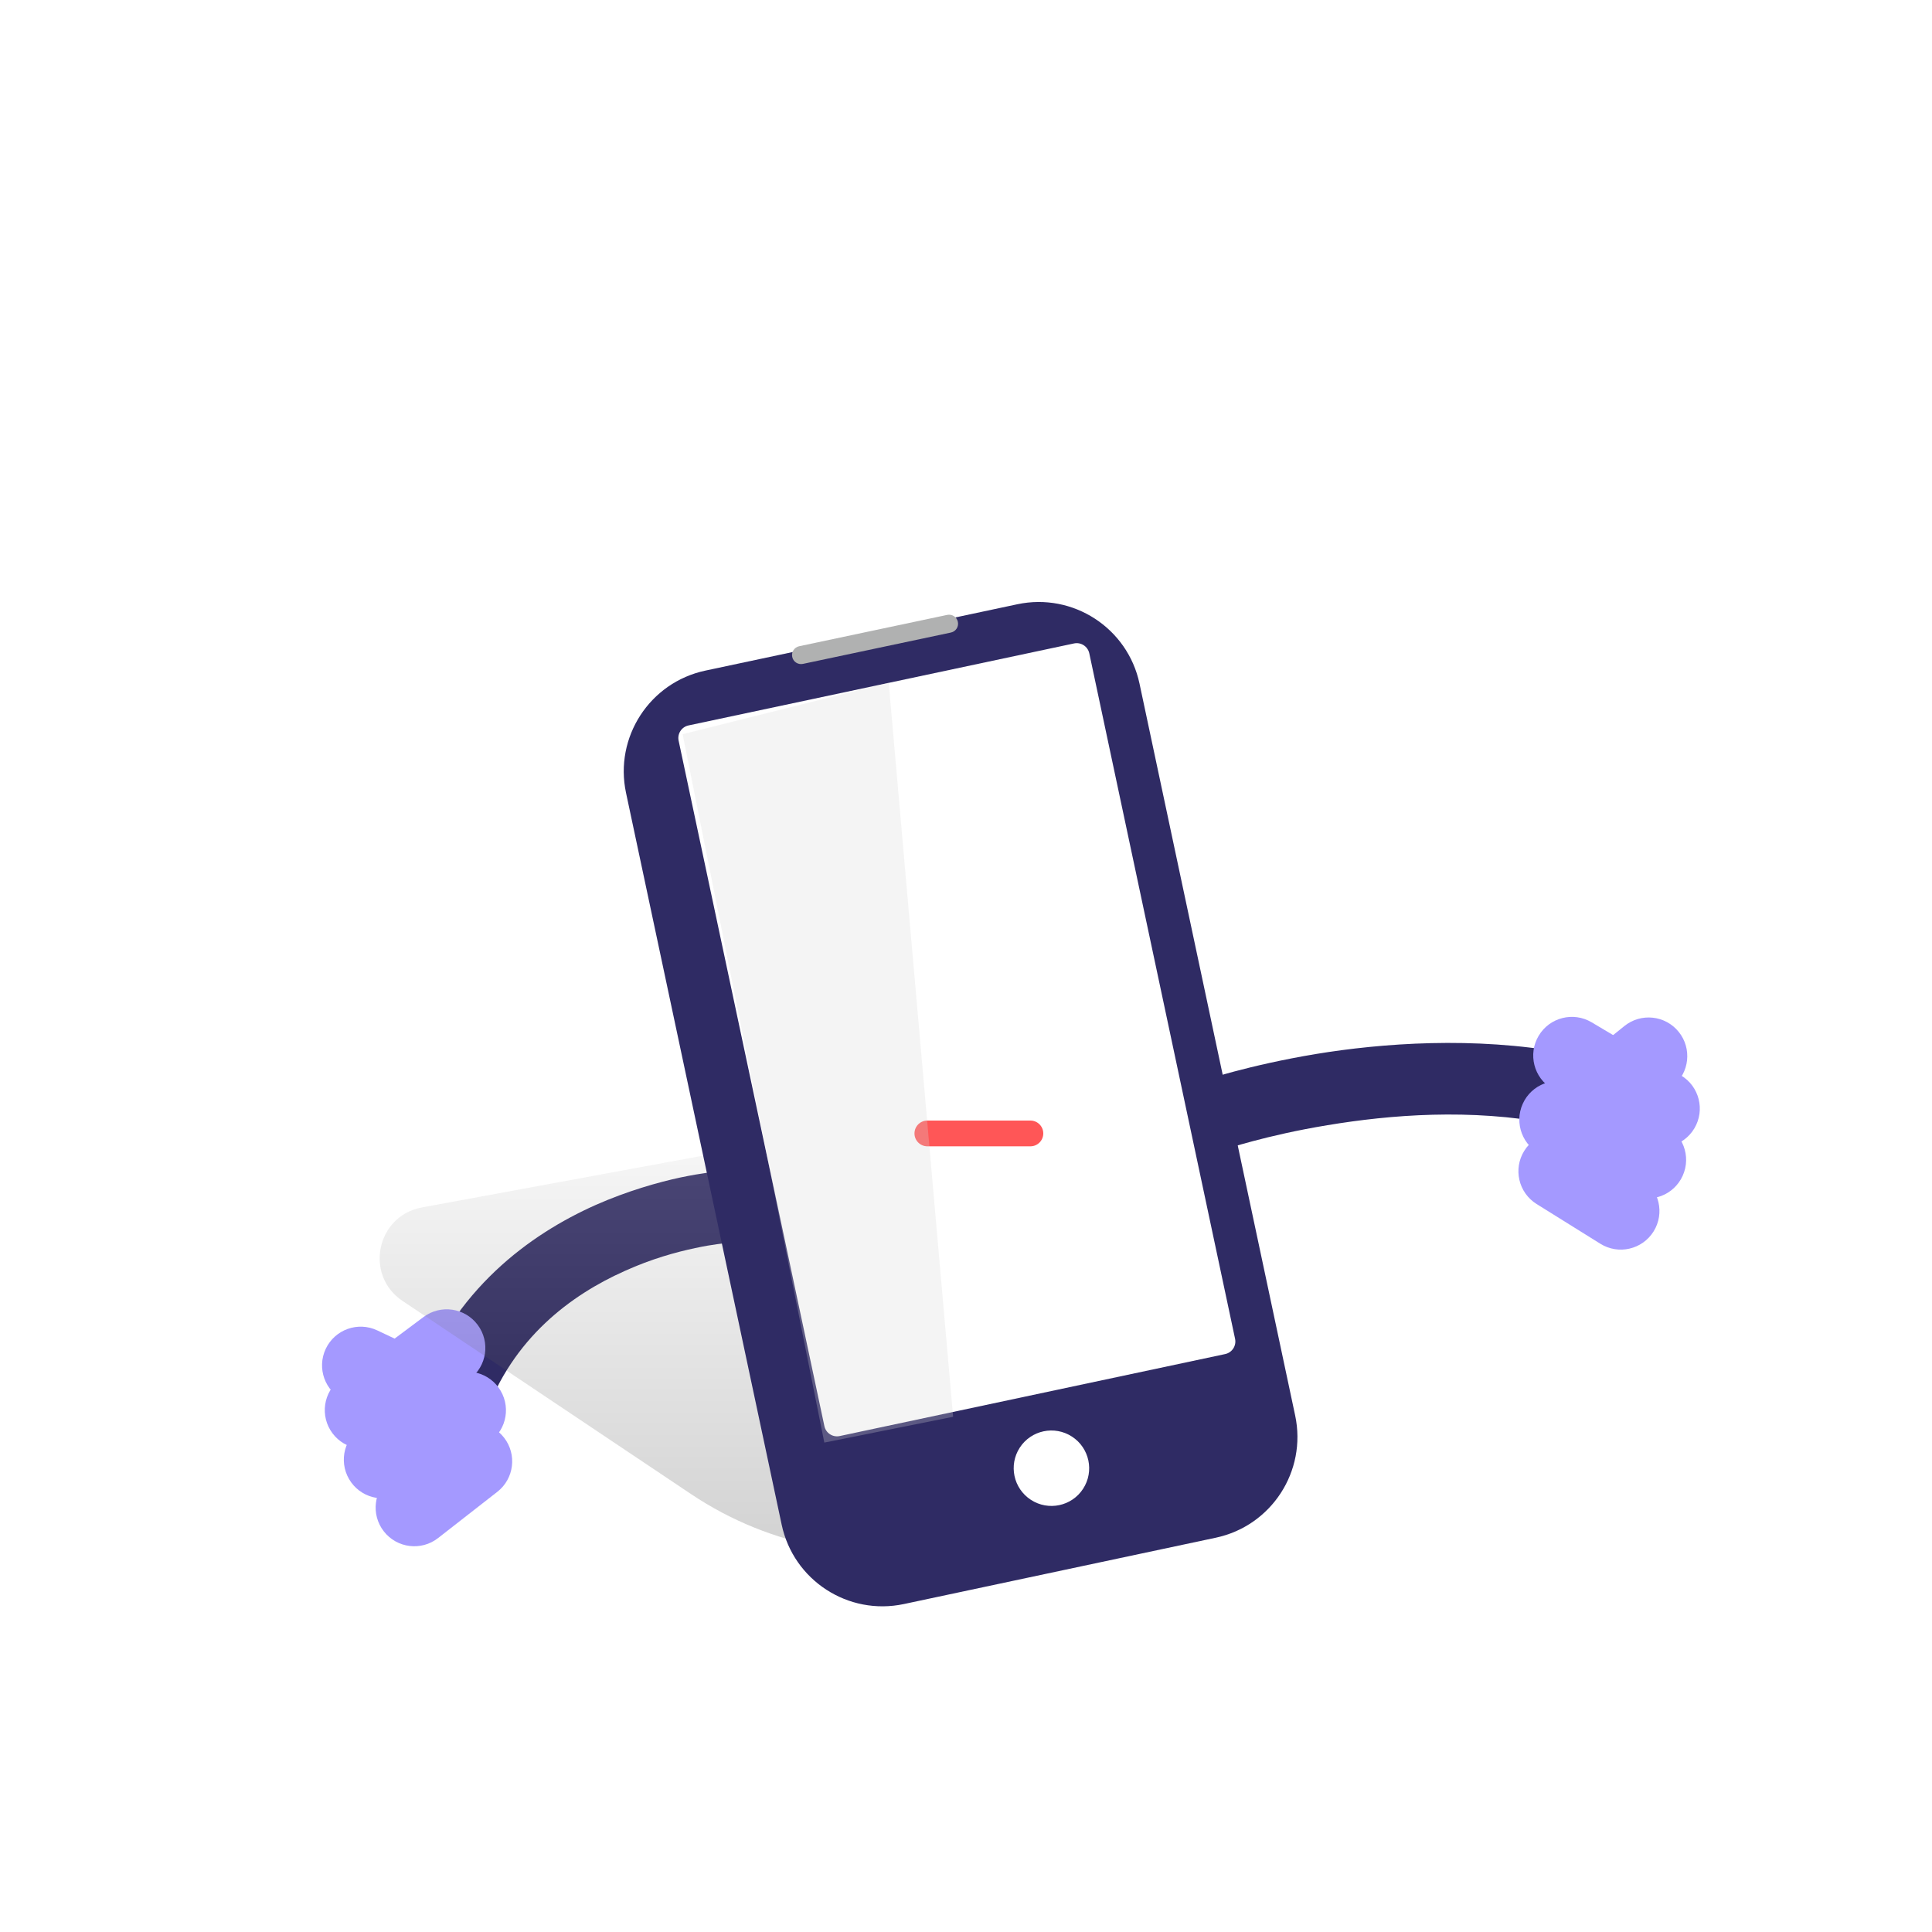 <svg width="150" height="150" viewBox="0 0 150 150" version="1.1" xmlns="http://www.w3.org/2000/svg" xmlns:xlink="http://www.w3.org/1999/xlink">
<title>Mascot_008</title>
<desc>Created using Figma</desc>
<g id="Canvas" transform="translate(-2177 -5312)">
<clipPath id="clip-0" clip-rule="evenodd">
<path d="M 2177 5312L 2327 5312L 2327 5462L 2177 5462L 2177 5312Z" fill="#FFFFFF"/>
</clipPath>
<g id="Mascot_008" clip-path="url(#clip-0)">
<path d="M 2177 5312L 2327 5312L 2327 5462L 2177 5462L 2177 5312Z" fill="#FFFFFF"/>
<g id="mascot_arm_right copy">
<g id="Path 2">
<use xlink:href="#path0_stroke" transform="matrix(0.731 -0.682 0.682 0.731 2271.25 5398.57)" fill="#2F2B64"/>
</g>
<g id="Group 5">
<g id="Line">
<use xlink:href="#path1_stroke" transform="matrix(-1 -0.017 -0.017 1 2306.04 5394.07)" fill="#A499FF"/>
</g>
<g id="Line Copy">
<use xlink:href="#path2_stroke" transform="matrix(-1 -0.017 -0.017 1 2304.96 5399.05)" fill="#A499FF"/>
</g>
<g id="Line Copy">
<use xlink:href="#path3_stroke" transform="matrix(-1 -0.017 -0.017 1 2305.06 5393.05)" fill="#A499FF"/>
</g>
<g id="Line Copy 2">
<use xlink:href="#path4_stroke" transform="matrix(-1 -0.017 -0.017 1 2302.89 5403.02)" fill="#A499FF"/>
</g>
</g>
</g>
<g id="mascot_arm_left">
<g id="Group 4">
<g id="Path 2">
<use xlink:href="#path5_stroke" transform="matrix(0.731 -0.682 0.682 0.731 2210.11 5418.97)" fill="#2F2B64"/>
</g>
</g>
<g id="Group 5">
<g id="Line">
<use xlink:href="#path1_stroke" transform="matrix(0.993 -0.122 0.122 0.993 2204.73 5417.51)" fill="#A499FF"/>
</g>
<g id="Line Copy">
<use xlink:href="#path2_stroke" transform="matrix(0.993 -0.122 0.122 0.993 2206.33 5422.35)" fill="#A499FF"/>
</g>
<g id="Line Copy">
<use xlink:href="#path6_stroke" transform="matrix(0.993 -0.122 0.122 0.993 2204.73 5417.51)" fill="#A499FF"/>
</g>
<g id="Line Copy 2">
<use xlink:href="#path4_stroke" transform="matrix(0.993 -0.122 0.122 0.993 2208.8 5426.07)" fill="#A499FF"/>
</g>
</g>
</g>
<g id="Group">
<g id="Rectangle 4" opacity="0.178">
<use xlink:href="#path7_fill" transform="translate(2206.37 5400.05)" fill="url(#paint10_linear)"/>
</g>
<g id="Group 2">
<g id="Rectangle 5 Copy" filter="url(#filter0_i)">
<use xlink:href="#path8_fill" transform="matrix(0.978 -0.208 0.208 0.978 2223.94 5362.73)" fill="#2F2B64"/>
</g>
<g id="Line Copy 8">
<use xlink:href="#path9_stroke" transform="matrix(0.545 -0.839 0.839 0.545 2238.81 5362.94)" fill="#B0B1B1"/>
</g>
<g id="Rectangle 6 Copy">
<use xlink:href="#path10_fill" transform="matrix(0.978 -0.208 0.208 0.978 2229.48 5368.53)" fill="#FFFFFF"/>
</g>
<g id="Oval 7 Copy">
<use xlink:href="#path11_fill" transform="matrix(0.545 -0.839 0.839 0.545 2254.58 5426.85)" fill="#FFFFFF"/>
</g>
</g>
<g id="mascot_mouth_happy">
<g id="Path 6">
<use xlink:href="#path12_stroke" transform="translate(2249 5399)" fill="#FF5657"/>
</g>
</g>
<g id="Page 1">
<g id="Group 3">
<mask id="mask0_outline" mask-type="alpha">
<g id="Clip 2">
<use xlink:href="#path13_fill" transform="matrix(0.974 -0.225 0.225 0.974 2240.35 5383.87)" fill="#FFFFFF"/>
</g>
</mask>
<g id="Fill 1" mask="url(#mask0_outline)">
<use xlink:href="#path14_fill" transform="matrix(0.974 -0.225 0.225 0.974 2240.35 5383.87)" fill="#2F2564"/>
</g>
</g>
<g id="Group 3">
<mask id="mask1_outline" mask-type="alpha">
<g id="Clip 2">
<use xlink:href="#path13_fill" transform="matrix(0.974 -0.225 0.225 0.974 2254.03 5381.03)" fill="#FFFFFF"/>
</g>
</mask>
<g id="Fill 1" mask="url(#mask1_outline)">
<use xlink:href="#path14_fill" transform="matrix(0.974 -0.225 0.225 0.974 2254.03 5381.03)" fill="#2F2564"/>
</g>
</g>
</g>
<g id="Path 8">
<use xlink:href="#path15_fill" transform="translate(2230 5365)" fill="#D8D8D8" fill-opacity="0.27" style="mix-blend-mode:multiply"/>
</g>
</g>
</g>
</g>
<defs>
<filter id="filter0_i" filterUnits="userSpaceOnUse" x="2222" y="5355" width="59" height="82" color-interpolation-filters="sRGB">
<feFlood flood-opacity="0" result="BackgroundImageFix"/>
<feBlend mode="normal" in="SourceGraphic" in2="BackgroundImageFix" result="shape"/>
<feColorMatrix in="SourceAlpha" type="matrix" values="0 0 0 0 0 0 0 0 0 0 0 0 0 0 0 0 0 0 255 0" result="hardAlpha"/>
<feOffset dx="0" dy="3"/>
<feGaussianBlur stdDeviation="1.5"/>
<feComposite in2="hardAlpha" operator="arithmetic" k2="-1" k3="1"/>
<feColorMatrix type="matrix" values="0 0 0 0 0 0 0 0 0 0 0 0 0 0 0 0 0 0 0.065 0"/>
<feBlend mode="normal" in2="shape" result="effect1_innerShadow"/>
</filter>
<linearGradient id="paint10_linear" x1="0" y1="0" x2="1" y2="0" gradientUnits="userSpaceOnUse" gradientTransform="matrix(-0.013 39.404 -80.714 -0.006 49.666 -6.88)">
<stop offset="0" stop-color="#FFFFFF"/>
<stop offset="0.637" stop-color="#5D5D5D"/>
<stop offset="0.637" stop-color="#5D5D5D"/>
<stop offset="1"/>
</linearGradient>
<path id="path0_stroke" d="M 1.145 -2.555C -0.266 -3.188 -1.922 -2.557 -2.555 -1.145C -3.188 0.266 -2.557 1.922 -1.145 2.555L 1.145 -2.555ZM 18.717 18.392C 19.635 19.637 21.388 19.901 22.632 18.983C 23.877 18.065 24.142 16.312 23.224 15.068L 18.717 18.392ZM 0 0C -1.145 2.555 -1.146 2.555 -1.147 2.555C -1.147 2.554 -1.147 2.554 -1.147 2.554C -1.147 2.554 -1.148 2.554 -1.148 2.554C -1.149 2.554 -1.147 2.554 -1.146 2.555C -1.141 2.557 -1.137 2.559 -1.127 2.563C -1.106 2.573 -1.079 2.585 -1.038 2.605C -0.948 2.647 -0.827 2.704 -0.656 2.787C -0.303 2.959 0.186 3.204 0.822 3.544C 2.122 4.238 3.87 5.235 5.907 6.591C 10.04 9.335 14.915 13.197 18.717 18.392L 23.224 15.068C 18.95 9.313 13.34 4.811 9.007 1.927C 6.81 0.469 4.83 -0.663 3.46 -1.395C 2.761 -1.769 2.179 -2.061 1.796 -2.247C 1.598 -2.344 1.435 -2.421 1.331 -2.47C 1.276 -2.495 1.23 -2.517 1.202 -2.529C 1.186 -2.536 1.172 -2.543 1.164 -2.546C 1.16 -2.549 1.155 -2.551 1.153 -2.552C 1.151 -2.553 1.149 -2.553 1.148 -2.554C 1.148 -2.554 1.147 -2.554 1.147 -2.554C 1.146 -2.555 1.145 -2.555 0 0Z"/>
<path id="path1_stroke" d="M 8.488 2.605C 9.927 1.783 10.427 -0.05 9.605 -1.488C 8.783 -2.927 6.95 -3.427 5.512 -2.605L 8.488 2.605ZM -1.488 1.395C -2.927 2.217 -3.427 4.05 -2.605 5.488C -1.783 6.927 0.05 7.427 1.488 6.605L -1.488 1.395ZM 5.512 -2.605L -1.488 1.395L 1.488 6.605L 8.488 2.605L 5.512 -2.605Z"/>
<path id="path2_stroke" d="M 8.182 2.757C 9.705 2.105 10.41 0.341 9.757 -1.182C 9.105 -2.705 7.341 -3.41 5.818 -2.757L 8.182 2.757ZM -1.182 0.243C -2.705 0.895 -3.41 2.659 -2.757 4.182C -2.105 5.705 -0.341 6.41 1.182 5.757L -1.182 0.243ZM 5.818 -2.757L -1.182 0.243L 1.182 5.757L 8.182 2.757L 5.818 -2.757Z"/>
<path id="path3_stroke" d="M 3.578 7.804C 4.85 8.865 6.742 8.694 7.804 7.422C 8.865 6.15 8.694 4.258 7.422 3.196L 3.578 7.804ZM 1.966 -1.356C 0.694 -2.417 -1.198 -2.246 -2.259 -0.974C -3.321 0.298 -3.15 2.19 -1.878 3.252L 1.966 -1.356ZM 7.422 3.196L 1.966 -1.356L -1.878 3.252L 3.578 7.804L 7.422 3.196Z"/>
<path id="path4_stroke" d="M 6.543 2.572C 7.964 1.72 8.425 -0.123 7.572 -1.543C 6.72 -2.964 4.877 -3.425 3.457 -2.572L 6.543 2.572ZM -1.543 0.428C -2.964 1.28 -3.425 3.123 -2.572 4.543C -1.72 5.964 0.123 6.425 1.543 5.572L -1.543 0.428ZM 3.457 -2.572L -1.543 0.428L 1.543 5.572L 6.543 2.572L 3.457 -2.572Z"/>
<path id="path5_stroke" d="M 24.001 8.118C 25.211 9.082 26.972 8.882 27.935 7.672C 28.898 6.462 28.698 4.7 27.489 3.737L 24.001 8.118ZM -1.286 0.287C -2.66 0.997 -3.197 2.687 -2.487 4.06C -1.777 5.434 -0.087 5.971 1.286 5.261L -1.286 0.287ZM 25.745 5.928C 27.489 3.737 27.488 3.736 27.487 3.736C 27.486 3.735 27.485 3.735 27.484 3.734C 27.483 3.733 27.481 3.731 27.479 3.73C 27.476 3.727 27.47 3.723 27.465 3.718C 27.456 3.712 27.439 3.699 27.422 3.685C 27.393 3.663 27.341 3.623 27.283 3.579C 27.177 3.499 27 3.37 26.792 3.223C 26.398 2.945 25.771 2.526 25.02 2.074C 23.566 1.203 21.323 0.039 18.733 -0.858C 13.494 -2.656 6.213 -3.591 -1.286 0.287L 1.286 5.261C 6.992 2.31 12.583 2.952 16.915 4.438C 19.111 5.183 20.828 6.088 22.138 6.876C 22.769 7.253 23.225 7.56 23.568 7.802C 23.728 7.914 23.834 7.993 23.918 8.056C 23.955 8.083 23.975 8.099 23.994 8.113C 24.001 8.119 24.003 8.12 24.006 8.123C 24.007 8.123 24.006 8.123 24.006 8.122C 24.006 8.123 24.004 8.121 24.004 8.121C 24.003 8.121 24.003 8.12 24.003 8.12C 24.002 8.119 24.001 8.118 25.745 5.928Z"/>
<path id="path6_stroke" d="M 4.896 7.035C 6.297 7.921 8.15 7.504 9.036 6.104C 9.921 4.703 9.504 2.85 8.104 1.964L 4.896 7.035ZM 1.816 -2.012C 0.416 -2.897 -1.437 -2.48 -2.323 -1.08C -3.208 0.321 -2.791 2.174 -1.391 3.059L 1.816 -2.012ZM 8.104 1.964L 1.816 -2.012L -1.391 3.059L 4.896 7.035L 8.104 1.964Z"/>
<path id="path7_fill" fill-rule="evenodd" d="M 1.884 12.954C -1.098 10.957 -0.145 6.346 3.385 5.696L 33.959 0.064C 34.972 -0.122 36.018 0.089 36.879 0.654L 64.473 18.769C 68.155 21.186 67.14 26.837 62.848 27.822L 45.357 31.837C 38.102 33.502 30.481 32.099 24.296 27.958L 1.884 12.954Z"/>
<path id="path8_fill" fill-rule="evenodd" d="M 0 8C 0 3.582 3.582 0 8 0L 32.764 0C 37.182 0 40.764 3.582 40.764 8L 40.764 66.102C 40.764 70.52 37.182 74.102 32.764 74.102L 8 74.102C 3.582 74.102 0 70.52 0 66.102L 0 8Z"/>
<path id="path9_stroke" d="M 8.078 9.079C 8.351 9.352 8.794 9.353 9.067 9.079C 9.341 8.806 9.341 8.363 9.068 8.089L 8.078 9.079ZM 0.772 -0.218C 0.499 -0.491 0.055 -0.492 -0.218 -0.218C -0.492 0.055 -0.492 0.498 -0.219 0.772L 0.772 -0.218ZM 9.068 8.089L 0.772 -0.218L -0.219 0.772L 8.078 9.079L 9.068 8.089Z"/>
<path id="path10_fill" fill-rule="evenodd" d="M 0 1C 0 0.448 0.448 0 1 0L 31.602 0C 32.155 0 32.602 0.448 32.602 1L 32.602 55.414C 32.602 55.966 32.155 56.414 31.602 56.414L 1 56.414C 0.448 56.414 0 55.966 0 55.414L 0 1Z"/>
<path id="path11_fill" fill-rule="evenodd" d="M 2.926 5.86C 4.542 5.86 5.852 4.548 5.852 2.93C 5.852 1.312 4.542 0 2.926 0C 1.31 0 0 1.312 0 2.93C 0 4.548 1.31 5.86 2.926 5.86Z"/>
<path id="path12_stroke" d="M 0 0C -0.552 0 -1 0.448 -1 1C -1 1.552 -0.552 2 0 2L 0 0ZM 8 2C 8.552 2 9 1.552 9 1C 9 0.448 8.552 0 8 0L 8 2ZM 0 1C 0 2 7.62939e-06 2 2.28733e-05 2C 3.81172e-05 2 6.09756e-05 2 9.14335e-05 2C 0 2 0 2 0 2C 0.001 2 0.001 2 0.001 2C 0.002 2 0.004 2 0.006 2C 0.01 2 0.015 2 0.023 2C 0.038 2 0.061 2 0.09 2C 0.148 2 0.234 2 0.344 2C 0.562 2 0.875 2 1.25 2C 2 2 3 2 4 2L 4 0C 3 0 2 0 1.25 0C 0.875 0 0.562 0 0.344 0C 0.234 0 0.148 0 0.09 0C 0.061 0 0.038 0 0.023 0C 0.015 0 0.01 0 0.006 0C 0.004 0 0.002 0 0.001 0C 0.001 0 0.001 0 0 0C 0 0 0 0 9.14335e-05 0C 6.09756e-05 0 3.81172e-05 0 2.28733e-05 0C 7.62939e-06 0 0 0 0 1ZM 4 2C 5 2 6 2 6.75 2C 7.125 2 7.438 2 7.656 2C 7.766 2 7.852 2 7.91 2C 7.939 2 7.962 2 7.977 2C 7.985 2 7.99 2 7.994 2C 7.996 2 7.998 2 7.999 2C 7.999 2 7.999 2 8 2C 8 2 8 2 8 2C 8 2 8 2 8 2C 8 2 8 2 8 1C 8 0 8 0 8 0C 8 0 8 0 8 0C 8 0 8 0 8 0C 7.999 0 7.999 0 7.999 0C 7.998 0 7.996 0 7.994 0C 7.99 0 7.985 0 7.977 0C 7.962 0 7.939 0 7.91 0C 7.852 0 7.766 0 7.656 0C 7.438 0 7.125 0 6.75 0C 6 0 5 0 4 0L 4 2Z"/>
<path id="path13_fill" fill-rule="evenodd" d="M 0 5.519L 0 0L 3.94 0L 3.94 5.519L 0 5.519Z"/>
<path id="path14_fill" fill-rule="evenodd" d="M 1.99 0L 1.95 0C 0.873 0 0 0.888 0 1.984L 0 3.535C 0 4.63 0.873 5.519 1.95 5.519L 1.99 5.519C 3.067 5.519 3.94 4.63 3.94 3.535L 3.94 1.984C 3.94 0.888 3.067 0 1.99 0Z"/>
<path id="path15_fill" fill-rule="evenodd" d="M 16 0L 21 57L 11 59L 0 4L 16 0Z"/>
</defs>
</svg>
